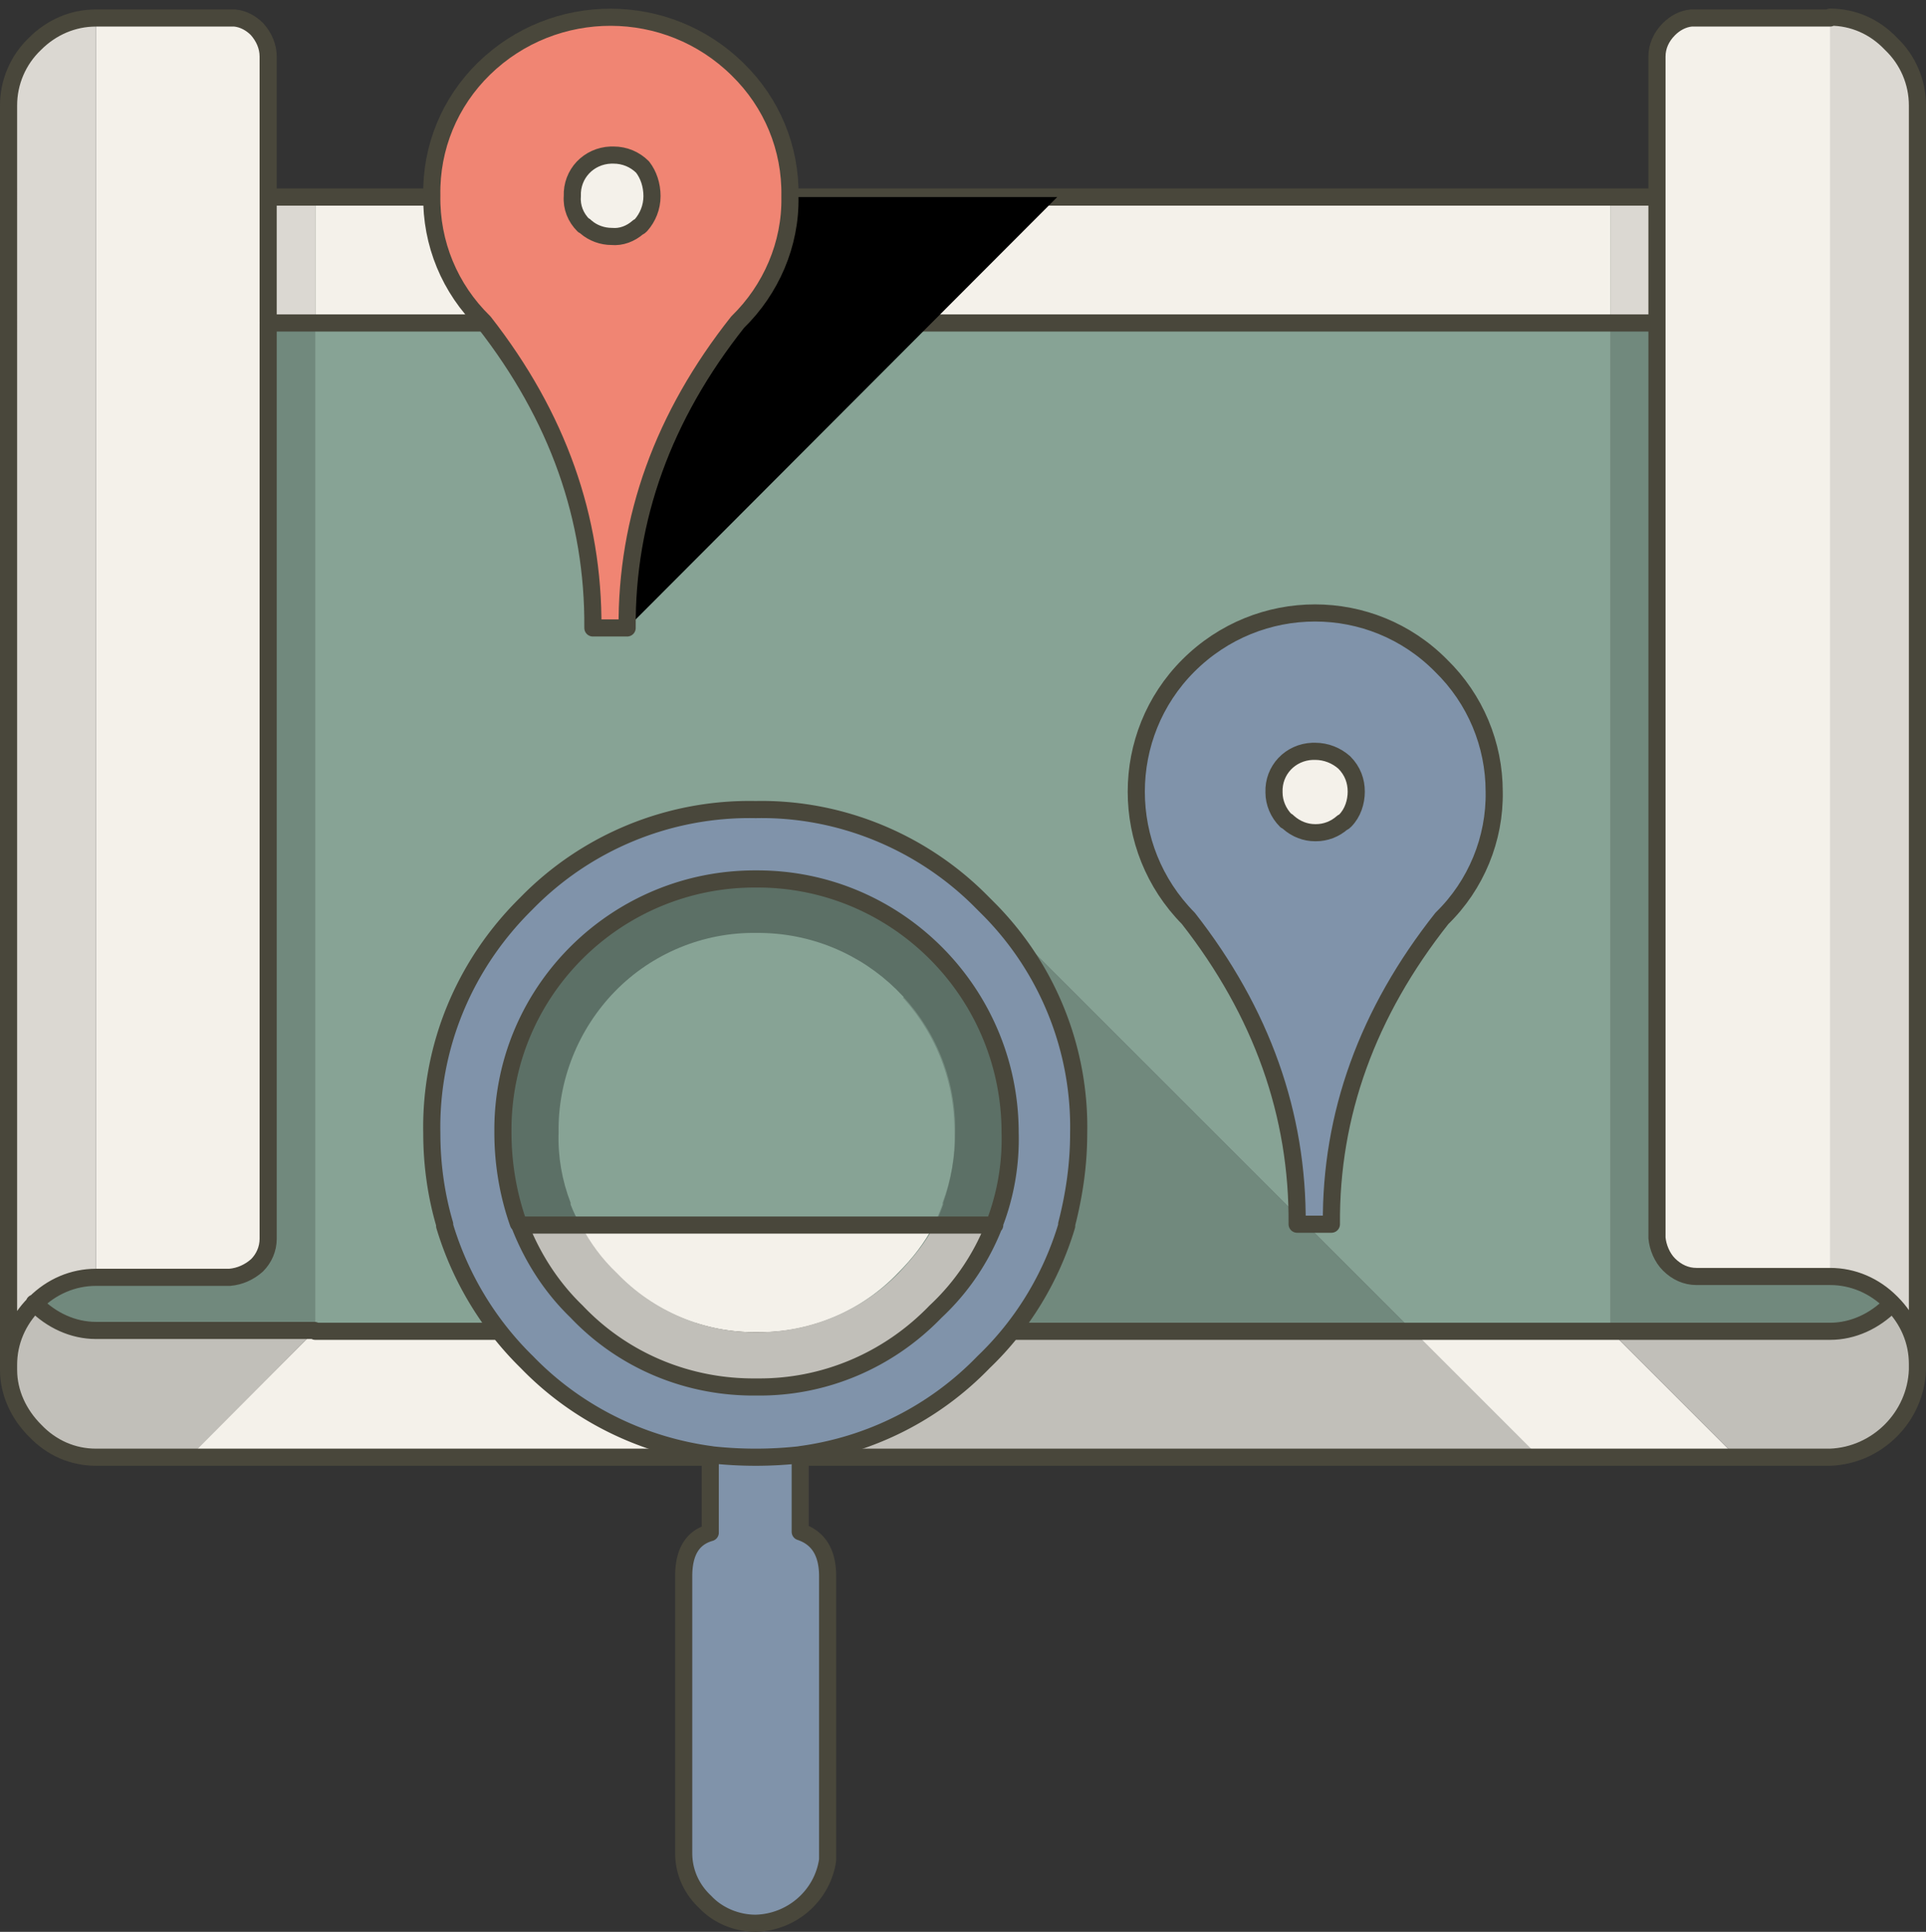 <svg xmlns="http://www.w3.org/2000/svg" viewBox="0 -1 224.8 225.5"><rect x="0" y="-1" width="224.8" height="225.5" fill="#333333" stroke="none"/><title>Depositphotos_108861120_02</title><path d="M36.8 22h-5.5v14.6h5.5V22M11.2 1C8.5 1.1 6 2.2 4.1 4.1 2.1 6 1 8.6 1 11.3v147c0-2.7 1.1-5.2 3-7.1l.1-.1c1.9-1.9 4.4-3 7.1-3V1m182.2 21H188v14.6h5.4V22m27.2-18c-1.9-1.9-4.4-3-7.1-3v147c2.7 0 5.2 1.1 7.1 3l.1.1c1.9 1.9 3 4.4 3 7.1v-147c0-2.6-1.1-5.2-3.1-7.2z" fill="#dbd8d2"/><path d="M169.4 36.7H188V22H36.8v14.6h132.6M88.8 169v-14.7h-52L22.1 169h66.7M31.3 5.6c0-1.2-.5-2.3-1.3-3.2-.7-.7-1.6-1.2-2.6-1.3L25.9 1H11.2v147h15.6c1.2 0 2.4-.5 3.2-1.4.8-.8 1.3-2 1.4-3.1L31.3 5.6M188 154.4h-23.1l14.6 14.6h23.1L188 154.4m5.4-148.8v138c0 1.2.5 2.3 1.4 3.1.9.8 2 1.3 3.2 1.4h15.6V1h-16.1c-1 .1-1.9.6-2.6 1.3-.9 1-1.4 2.1-1.5 3.3z" fill="#f4f1ea"/><path d="M88.8 154.4V169h90.8L165 154.4H88.8M1 158.3v.6c0 2.7 1.1 5.3 3.1 7.1 1.9 1.9 4.4 3.1 7.1 3.1h10.9l14.6-14.7H11.2c-2.7 0-5.2-1.2-7.1-3.1l-.1-.1c-1.9 1.9-3 4.4-3 7.1m187-3.9l14.6 14.6h10.9c5.5-.2 10-4.7 10.2-10.2v-.6c0-2.7-1.1-5.2-3-7.1l-.1.1c-1.9 1.9-4.4 3.1-7.1 3.1H188z" fill="#c1bfb9"/><path d="M115.7 105.2l-26.9 26.9v22.3h76.1l-49.2-49.2M36.8 36.7h-5.5v106.9c0 1.2-.5 2.3-1.3 3.1-.9.8-2 1.3-3.2 1.4H11.2c-2.7 0-5.2 1.1-7.1 3H4l.1.1c1.9 1.9 4.4 3.1 7.1 3.1l44.3-.1L36.8 36.7m156.6 0H188v117.7h25.6c2.7 0 5.2-1.2 7.1-3.1l.1-.1-.1-.1c-1.9-1.9-4.4-3-7.1-3H198c-1.2 0-2.3-.5-3.2-1.4-.8-.8-1.3-2-1.4-3.1V36.7z" fill="#71897d"/><path d="M188 36.7H36.8v117.7h52v-22.3l26.9-26.9 49.2 49.2H188V36.7z" fill="#87a395"/><path d="M213.6 1c2.7 0 5.2 1.1 7.1 3.1 2 1.9 3.1 4.5 3.1 7.2v147.6c-.2 5.5-4.7 10-10.2 10.2H11.2c-2.7 0-5.2-1.1-7.1-3.1-1.9-1.9-3.1-4.4-3.1-7.1V11.3C1 8.6 2.1 6 4.1 4.1c1.9-1.9 4.4-3 7.1-3h16.2c1 .1 1.9.6 2.6 1.3.8.9 1.3 2 1.3 3.2V22h162.1V5.6c0-1.2.5-2.3 1.4-3.2.7-.7 1.6-1.2 2.6-1.3h16.2zm0 147c2.7 0 5.2 1.1 7.1 3l.1.1c1.9 1.9 3 4.4 3 7.1M188 36.7h5.4V22M36.8 36.7H188M213.6 148H198c-1.2 0-2.3-.5-3.2-1.4-.8-.8-1.3-2-1.4-3.1V36.7m-28.6 117.7H188m32.8-3.2l-.1.1c-1.9 1.9-4.4 3.1-7.1 3.1H188M36.8 36.7h-5.5v106.9c0 1.2-.5 2.3-1.3 3.1-.9.8-2 1.3-3.2 1.4H11.2c-2.7 0-5.2 1.1-7.1 3H4l.1.1c1.9 1.9 4.4 3.1 7.1 3.1h25.5M31.3 22v14.6m57.5 117.8h76.1m-128.1 0h52M4 151.2c-1.9 1.9-3 4.4-3 7.1" fill="none" stroke="#49473b" stroke-width="2" stroke-linecap="round" stroke-linejoin="round"/><path d="M123.4 22H92.2c.1 5.5-2.2 10.8-6.1 14.6-8.7 11-13 22.8-12.9 35.7L123.4 22z"/><path d="M86.1 7.1C77.9-1 64.7-1 56.5 7.1c-4 3.9-6.2 9.2-6.1 14.8-.1 5.5 2.1 10.9 6.1 14.8 8.6 11 12.8 22.8 12.7 35.7h4c-.1-12.8 4.2-24.7 12.9-35.7 3.9-3.8 6.2-9.1 6.1-14.6v-.2c0-5.6-2.2-10.9-6.1-14.8M66.6 21.9c-.1-2.6 1.9-4.7 4.5-4.8h.3c1.3 0 2.5.5 3.4 1.4.9.9 1.4 2.1 1.3 3.4 0 1.3-.5 2.5-1.3 3.4-.1.1-.2.2-.3.2-.9.8-2 1.2-3.1 1.1-1.1 0-2.2-.4-3-1.1-.1-.1-.2-.2-.3-.2-1-.9-1.5-2.1-1.5-3.4z" fill="#f08573"/><path d="M67.9 18.5c-.9.9-1.4 2.1-1.3 3.4 0 1.3.5 2.5 1.3 3.4.1.1.2.2.3.2.8.8 1.9 1.2 3 1.1 1.1 0 2.2-.4 3.1-1.1.1-.1.2-.1.3-.2.9-.9 1.4-2.1 1.3-3.4 0-1.3-.5-2.5-1.3-3.4-.9-.9-2.1-1.4-3.4-1.4-1.2.1-2.4.5-3.3 1.4z" fill="#f4f1ea"/><path d="M73.2 72.3h-4c.1-12.8-4.1-24.7-12.7-35.7-4-3.9-6.2-9.2-6.1-14.8-.1-5.6 2.1-10.9 6.1-14.8 8.2-8 21.4-8 29.6.1 4 3.9 6.2 9.2 6.1 14.8v.1m-19 50.3c-.1-12.8 4.2-24.7 12.9-35.7 3.9-3.8 6.2-9.1 6.1-14.6m-16.1-.1c0 1.3-.5 2.5-1.3 3.4-.1.1-.2.2-.3.2-.9.8-2 1.2-3.1 1.1-1.1 0-2.2-.4-3-1.1-.1-.1-.2-.2-.3-.2-.9-.9-1.4-2.1-1.3-3.4-.1-2.6 1.9-4.7 4.5-4.8h.3c1.3 0 2.5.5 3.4 1.4.7.9 1.1 2.1 1.1 3.4z" fill="none" stroke="#49473b" stroke-width="2" stroke-linecap="round" stroke-linejoin="round"/><path d="M168.3 76.6c-8.2-8.2-21.4-8.2-29.5 0-3.9 3.9-6.1 9.3-6.1 14.8-.1 5.5 2.1 10.9 6.1 14.8 8.6 11 12.8 22.8 12.7 35.7h4c-.1-12.8 4.2-24.7 12.9-35.7 8.1-8.2 8.1-21.4-.1-29.6m-14.8 19.6c-1.1 0-2.2-.4-3.1-1.2-.1-.1-.2-.2-.3-.2-.9-.9-1.4-2.1-1.4-3.3-.1-2.6 1.9-4.7 4.5-4.8h.3c1.3 0 2.5.5 3.4 1.3.9.9 1.4 2.1 1.4 3.4 0 1.2-.4 2.5-1.3 3.4-.1.1-.2.2-.3.2-.9.8-2 1.2-3.2 1.2z" fill="#8093aa"/><path d="M150.4 95c.8.8 1.9 1.2 3.1 1.2h.1c1.1 0 2.2-.4 3.1-1.2.1-.1.2-.1.3-.2.9-.9 1.4-2.1 1.4-3.3 0-1.3-.5-2.5-1.4-3.4-.9-.9-2.1-1.4-3.4-1.3-2.6-.1-4.7 1.9-4.8 4.5v.3c0 1.3.5 2.5 1.4 3.3 0 0 .1.1.2.1z" fill="#f4f1ea"/><path d="M174.4 91.4c.1 5.5-2.1 10.9-6.1 14.8-8.7 11-13 22.9-12.9 35.7h-4c.1-12.8-4.1-24.7-12.7-35.7-8.1-8.2-8.1-21.4 0-29.5 8.2-8.2 21.4-8.2 29.5 0 4 3.9 6.2 9.2 6.2 14.7zm-16.1 0c0 1.2-.4 2.5-1.3 3.4-.1.1-.2.2-.3.2-.9.8-2 1.2-3.1 1.2h-.1c-1.1 0-2.2-.4-3.1-1.2-.1-.1-.2-.2-.3-.2-.9-.9-1.4-2.1-1.4-3.3-.1-2.6 1.9-4.7 4.5-4.8h.3c1.3 0 2.5.5 3.4 1.3 1 1 1.4 2.2 1.4 3.4z" fill="none" stroke="#49473b" stroke-width="2" stroke-linecap="round" stroke-linejoin="round"/><path d="M88.3 93.4c-10.1-.2-19.8 3.8-26.8 11-7.2 7-11.3 16.7-11.1 26.8 0 3.6.5 7.1 1.5 10.6v.2c1.8 6.1 5.1 11.6 9.6 16 5.7 5.9 13.3 9.7 21.5 10.8 1.7.2 3.5.2 5.3.2 1.8 0 3.5-.1 5.3-.3 8.2-1 15.7-4.8 21.4-10.8 4.5-4.4 7.9-9.9 9.7-15.9v-.2c.9-3.4 1.4-7 1.4-10.6.1-9.7-3.6-19.1-10.4-26l-.7-.7-.2-.2c-6.9-7.1-16.5-11-26.4-10.8m-21 16.9c5.5-5.7 13.1-8.8 21-8.7 16.3 0 29.5 13.2 29.6 29.5v.1c0 3.6-.6 7.2-1.8 10.6v.2c-1.5 3.8-3.8 7.2-6.8 10-5.5 5.7-13 8.9-20.9 8.8-7.9.1-15.5-3-21-8.8-2.9-2.8-5.1-6.2-6.6-10 0-.1-.1-.2-.2-.2-1.2-3.4-1.8-7-1.8-10.6-.2-7.8 2.9-15.4 8.5-20.9m21 58.7c-1.8 0-3.6-.1-5.3-.2v9c-2.1.6-3.1 2.3-3.1 5.1v32.3c0 2.2.9 4.2 2.5 5.7 1.5 1.7 3.7 2.6 5.9 2.6 4.2-.1 7.8-3.3 8.4-7.4V183c0-2.8-1.1-4.6-3.2-5.2v-9c-1.8.2-3.6.3-5.4.3h.2z" fill="#8093aa"/><path d="M104.8 147.6c1.7-1.7 3.1-3.5 4.2-5.6H67.7c1.1 2.1 2.5 4 4.2 5.6 4.3 4.5 10.3 7 16.5 6.9 6.1.1 12.1-2.4 16.4-6.9z" fill="#f4f1ea"/><path d="M109.1 142c-1.1 2.1-2.6 3.9-4.2 5.6-4.3 4.4-10.3 6.9-16.4 6.9-6.2.1-12.2-2.4-16.5-6.9-1.7-1.6-3.1-3.5-4.2-5.6h-7c1.5 3.8 3.7 7.2 6.6 10 5.5 5.7 13.1 8.9 21 8.8 7.9.1 15.4-3.1 20.9-8.8 2.9-2.8 5.2-6.2 6.8-10h-7z" fill="#c1bfb9"/><path d="M88.3 108c-12.7-.1-23.1 10-23.2 22.7v.5c0 2.8.5 5.6 1.4 8.2v.2c.3.8.6 1.6 1.1 2.3H109c.4-.7.7-1.5 1-2.3v-.2c1-2.6 1.5-5.4 1.4-8.2.1-12.7-10-23.1-22.7-23.2h-.4z" fill="#87a395"/><path d="M71.8 114.7c4.3-4.4 10.3-6.9 16.5-6.8 12.7-.1 23.1 10.1 23.2 22.8v.5c0 2.8-.5 5.6-1.4 8.2v.2c-.3.8-.6 1.6-1 2.3h7v-.2c1.3-3.4 1.9-7 1.8-10.6 0-16.3-13.2-29.6-29.5-29.6h-.1c-16.2-.1-29.5 12.9-29.6 29.1v.5c0 3.6.6 7.2 1.8 10.6.1.1.1.2.2.2h7c-.4-.7-.8-1.5-1.1-2.3v-.2c-1-2.6-1.5-5.4-1.4-8.2-.1-6.1 2.3-12.1 6.6-16.5z" fill="#5c7066"/><path d="M109.1 142h7v-.2c1.3-3.4 1.9-7 1.8-10.6 0-16.3-13.2-29.6-29.5-29.6h-.1c-16.2-.1-29.5 12.9-29.6 29.1v.5c0 3.6.6 7.2 1.8 10.6.1.1.1.2.2.2h48.4zM83 168.8c-8.2-1.1-15.8-4.9-21.5-10.8-4.5-4.4-7.8-9.9-9.6-15.9v-.2c-1-3.4-1.5-7-1.5-10.6-.2-10.1 3.8-19.7 11-26.8 7-7.2 16.7-11.2 26.8-11 9.9-.2 19.5 3.8 26.4 10.8l.2.2.7.7c6.8 6.9 10.6 16.3 10.4 26.1 0 3.6-.5 7.1-1.4 10.6v.2c-1.8 6-5.1 11.5-9.7 15.9-5.7 5.9-13.2 9.7-21.4 10.8v9c2.1.7 3.2 2.4 3.2 5.2v33.1c-.6 4.2-4.2 7.3-8.4 7.4-2.2 0-4.4-.9-5.9-2.5-1.6-1.5-2.5-3.5-2.5-5.7V183c0-2.8 1-4.5 3.1-5.1v-9.1a47.08 47.08 0 0 0 10.6 0m22.5-26.7c-1.5 3.8-3.8 7.2-6.8 10-5.5 5.7-13 8.9-20.9 8.8-7.9.1-15.5-3-21-8.8-2.9-2.8-5.1-6.2-6.6-10" fill="none" stroke="#49473b" stroke-width="2" stroke-linecap="round" stroke-linejoin="round"/></svg>